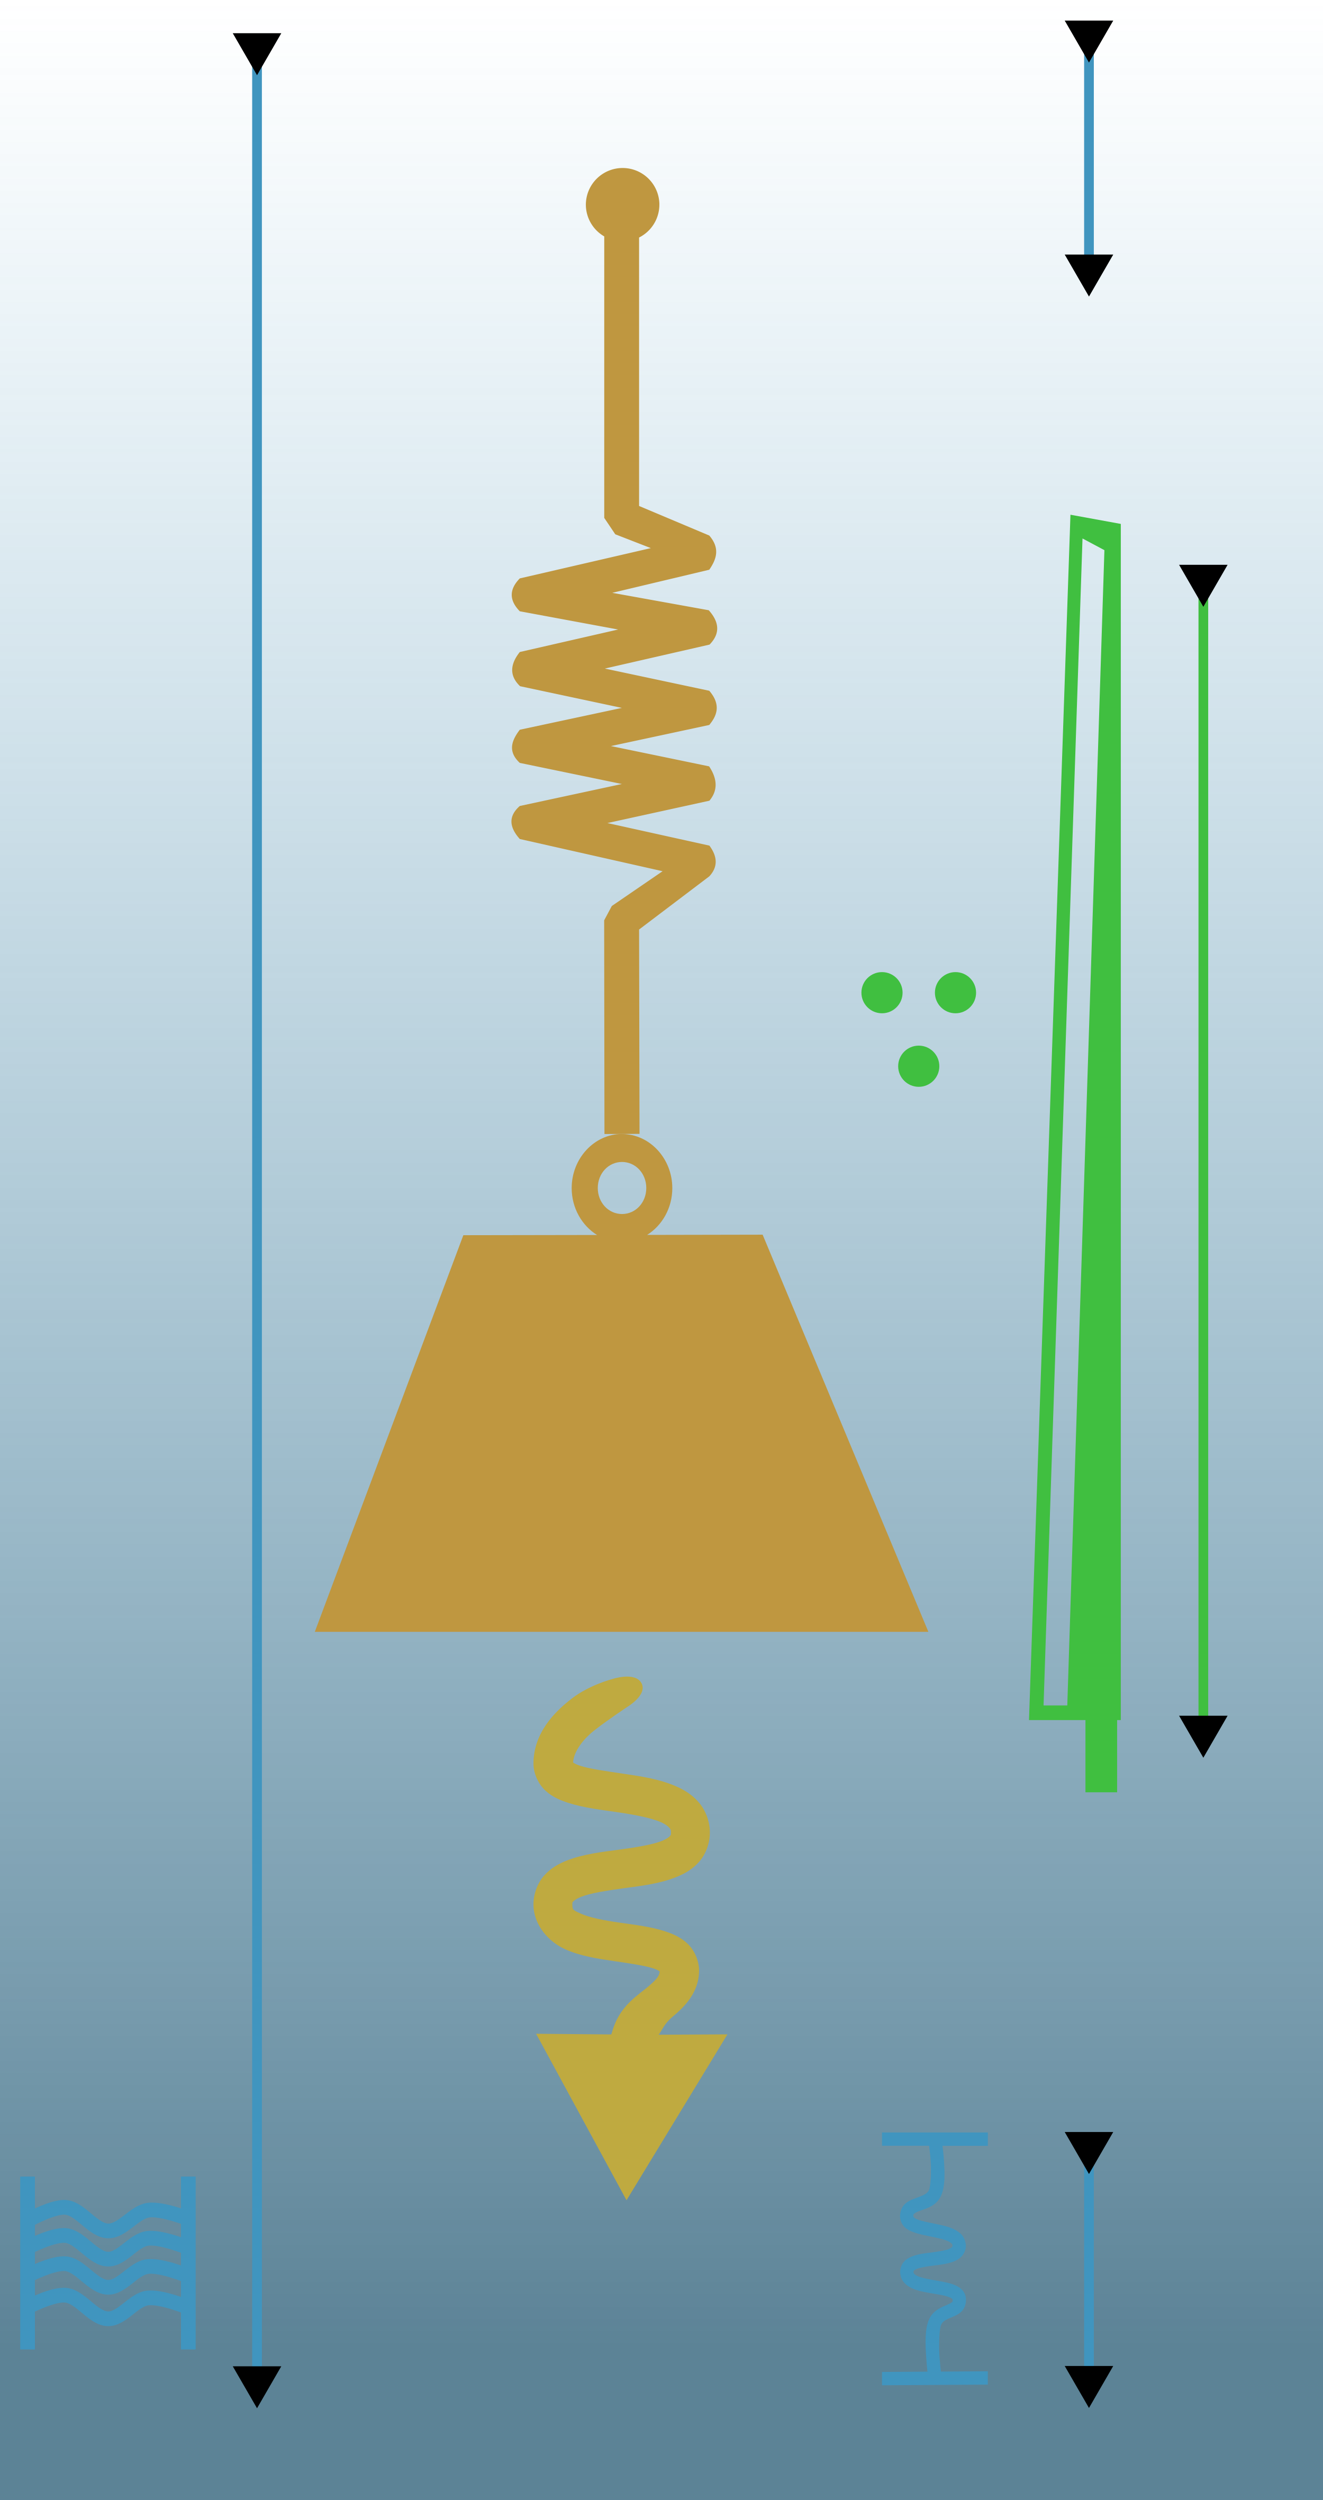 <?xml version="1.0" encoding="UTF-8"?>
<svg width="18" height="34" viewBox="0 0 18 34" version="1.1"
   xmlns="http://www.w3.org/2000/svg"
   xmlns:svg="http://www.w3.org/2000/svg">
  <defs>
    <linearGradient id="gbg" x1="0" y1="32" x2="0" y2="0" gradientUnits="userSpaceOnUse">
      <stop offset="0" stop-color="#265973" stop-opacity="0.75" />
      <stop offset="1" stop-color="#4095bf" stop-opacity="0" />
    </linearGradient>
    <marker id="arrowhead" overflow="visible" refX="0" refY="0" orient="auto-start-reverse" markerWidth="1" markerHeight="1" viewBox="0 0 1 1" preserveAspectRatio="xMidYMid">
      <path transform="scale(0.5)" fill="context-stroke" d="M 5.77,0 -2.88,5 V -5 Z" />
    </marker>
  </defs>
  <g>
    <rect id="bg" x="0" y="0" height="34" width="18" fill="url(#gbg)" />
    <path id="mass"  fill="#bf9740" d="m 8.463,15.421 c -0.376,0 -0.685,0.332 -0.685,0.736 0,0.272 0.139,0.51 0.345,0.638 l -1.819,0.003 -2.021,5.394 h 8.348 l -2.255,-5.401 -1.572,0.003 c 0.205,-0.128 0.343,-0.366 0.343,-0.636 0,-0.404 -0.309,-0.736 -0.685,-0.736 z m 0,0.381 c 0.184,0 0.33,0.156 0.33,0.354 0,0.198 -0.145,0.354 -0.33,0.354 -0.184,0 -0.33,-0.156 -0.33,-0.354 0,-0.198 0.145,-0.354 0.33,-0.354 z" />
    <path id="spring"  fill="#bf9740" d="m 8.457,2.285 a 0.5,0.5 0 0 0 -0.486,0.508 0.5,0.5 0 0 0 0.25,0.422 v 3.828 l 0.15,0.223 0.484,0.188 -1.783,0.412 c -0.146,0.149 -0.146,0.298 0,0.447 L 8.41,8.561 7.072,8.867 c -0.135,0.17 -0.142,0.326 0.004,0.465 l 1.385,0.295 -1.389,0.297 c -0.111,0.146 -0.168,0.295 0,0.451 l 1.389,0.287 -1.389,0.299 c -0.164,0.144 -0.138,0.295 0,0.449 l 1.943,0.438 -0.691,0.473 -0.104,0.195 0.004,2.906 0.477,-0.002 -0.006,-2.779 0.955,-0.723 C 9.766,11.794 9.766,11.655 9.652,11.5 L 8.264,11.193 9.652,10.889 C 9.761,10.758 9.769,10.605 9.648,10.422 L 8.312,10.146 9.65,9.859 c 0.085,-0.104 0.178,-0.258 0,-0.465 L 8.229,9.092 9.654,8.766 C 9.802,8.615 9.786,8.459 9.643,8.299 L 8.33,8.062 9.65,7.748 c 0.098,-0.143 0.15,-0.291 0,-0.465 L 8.695,6.881 V 3.23 A 0.5,0.5 0 0 0 8.971,2.783 V 2.768 A 0.5,0.5 0 0 0 8.457,2.285 Z" />
    <path id="gravity" style="fill:#bfaa40" d="m 8.334,22.833 c 0,0 -0.314,0.08 -0.553,0.265 -0.24,0.184 -0.523,0.473 -0.523,0.887 0,0.143 0.074,0.287 0.168,0.371 0.094,0.084 0.2,0.128 0.307,0.162 0.214,0.069 0.452,0.095 0.682,0.129 0.229,0.034 0.449,0.077 0.576,0.133 0.064,0.028 0.101,0.059 0.117,0.078 0.016,0.019 0.021,0.026 0.021,0.062 5.625e-4,0.036 -0.002,0.035 -0.014,0.049 -0.012,0.014 -0.047,0.041 -0.109,0.066 -0.126,0.051 -0.347,0.087 -0.582,0.119 -0.235,0.032 -0.482,0.059 -0.707,0.146 -0.112,0.044 -0.224,0.105 -0.314,0.207 -0.09,0.102 -0.146,0.249 -0.145,0.396 0.003,0.286 0.215,0.507 0.428,0.604 0.213,0.096 0.445,0.13 0.664,0.162 0.219,0.032 0.426,0.062 0.545,0.102 0.05,0.017 0.069,0.031 0.08,0.039 -0.004,0.061 -0.038,0.107 -0.162,0.211 -0.131,0.109 -0.334,0.236 -0.443,0.492 -0.021,0.05 -0.038,0.102 -0.053,0.154 l -1.023,-0.009 1.23,2.264 1.373,-2.256 -0.936,0.005 c 0.05,-0.063 0.072,-0.146 0.189,-0.244 0.153,-0.128 0.361,-0.325 0.361,-0.629 -1e-7,-0.138 -0.065,-0.277 -0.154,-0.363 C 9.268,26.35 9.166,26.304 9.064,26.27 8.861,26.201 8.637,26.177 8.426,26.146 8.214,26.116 8.016,26.076 7.904,26.025 7.793,25.975 7.788,25.974 7.787,25.898 c -3.474e-4,-0.033 2.396e-4,-0.026 0.012,-0.039 0.011,-0.013 0.046,-0.04 0.109,-0.064 0.127,-0.05 0.35,-0.085 0.586,-0.117 0.236,-0.032 0.484,-0.061 0.709,-0.152 0.113,-0.045 0.225,-0.108 0.314,-0.213 0.089,-0.104 0.143,-0.252 0.141,-0.4 -0.002,-0.148 -0.059,-0.293 -0.146,-0.396 C 9.424,24.412 9.315,24.344 9.203,24.295 8.979,24.196 8.729,24.158 8.492,24.123 8.255,24.088 8.029,24.057 7.895,24.014 7.837,23.995 7.812,23.979 7.797,23.969 c 0.009,-0.149 0.132,-0.317 0.307,-0.451 0.18,-0.139 0.432,-0.306 0.432,-0.306 0,0 0.278,-0.165 0.191,-0.323 -0.087,-0.158 -0.392,-0.056 -0.392,-0.056 z" />
    <path id="height" style="fill:none;stroke:#4095bf;stroke-width:0.132;stroke-linecap:butt;stroke-linejoin:miter;stroke-dasharray:none;stroke-opacity:1;marker-start:url(#arrowhead);marker-end:url(#arrowhead)" d="M 3.497,0.642 V 32.37" />
    <path id="pad1" style="fill:none;stroke:#4095bf;stroke-width:0.132;stroke-linecap:butt;stroke-linejoin:miter;stroke-dasharray:none;stroke-opacity:1;marker-start:url(#arrowhead);marker-end:url(#arrowhead)" d="M 14.816,0.47 V 3.652" />
    <path id="pad2" style="fill:none;stroke:#4095bf;stroke-width:0.132;stroke-linecap:butt;stroke-linejoin:miter;stroke-dasharray:none;stroke-opacity:1;marker-start:url(#arrowhead);marker-end:url(#arrowhead)" d="m 14.816,29.184 v 3.182" />
    <path id="speed" style="fill:none;stroke:#40bf40;stroke-width:0.132;stroke-linecap:butt;stroke-linejoin:miter;stroke-dasharray:none;stroke-opacity:1;marker-start:url(#arrowhead);marker-end:url(#arrowhead)" d="M 16.372,7.871 V 23.523" />
    <path id="bow" transform="translate(14,7)" fill="#40bf40" d="M 0.564,0 0,16.392 h 0.768 v 0.982 h 0.431 v -0.982 h 0.05 V 0.125 Z M 0.728,0.323 1.026,0.482 0.521,16.193 H 0.198 Z" />
    <circle id="stick" fill="#40bf40" cx="12" cy="13.5" r="0.28" />
    <circle id="slip" fill="#40bf40" cx="13" cy="13.5" r="0.28" />
    <circle id="quit" fill="#40bf40" cx="12.5" cy="14.5" r="0.28" d="m 12.507,14.55 a 0.265,0.265 0 0 1 -0.262,0.265 0.265,0.265 0 0 1 -0.267,-0.26 0.265,0.265 0 0 1 0.258,-0.269 0.265,0.265 0 0 1 0.271,0.256" />
    <g id="visc" transform="translate(.25,29.6)">
      <path id="v1" fill="none" stroke="#4095bf" stroke-width="0.2" d="m 0.128,0.962 c 0,0 0.343,-0.18 0.52,-0.16 C 0.852,0.826 1.016,1.12 1.221,1.123 1.41,1.125 1.565,0.867 1.754,0.841 1.942,0.814 2.315,0.969 2.315,0.969" />
      <path id="v2" fill="none" stroke="#4095bf" stroke-width="0.2" d="m 0.125,1.346 c 0,0 0.345,-0.181 0.523,-0.16 0.204,0.024 0.368,0.317 0.573,0.32 0.189,0.002 0.345,-0.256 0.533,-0.282 0.187,-0.026 0.557,0.128 0.557,0.128" />
      <path id="v3" fill="none" stroke="#4095bf" stroke-width="0.2" d="M 0.125,-6.425734e-7 V 2.351" />
      <path id="v4" fill="none" stroke="#4095bf" stroke-width="0.2" d="M 2.312,-6.425734e-7 V 2.351" />
      <path id="v5" fill="none" stroke="#4095bf" stroke-width="0.2" d="m 0.158,0.579 c 0,0 0.323,-0.178 0.49,-0.16 0.204,0.022 0.368,0.316 0.573,0.32 0.194,0.004 0.355,-0.255 0.547,-0.282 0.193,-0.027 0.576,0.128 0.576,0.128" />
      <path id="v6" fill="none" stroke="#4095bf" stroke-width="0.2" d="m 0.125,1.774 c 0,0 0.345,-0.181 0.523,-0.16 C 0.852,1.637 1.016,1.931 1.221,1.934 1.411,1.936 1.566,1.678 1.754,1.652 1.942,1.626 2.312,1.78 2.312,1.78" />
    </g>
    <path id="elastic" transform="translate(12,29)" fill="#4095bf" stroke-width="0.25" d="m 0,0 v 0.181 h 0.641 c 0.006,0.054 0.016,0.126 0.021,0.211 0.01,0.156 2.65e-4,0.34 -0.024,0.394 -0.023,0.051 -0.089,0.074 -0.181,0.108 -0.046,0.017 -0.099,0.036 -0.145,0.079 -0.046,0.043 -0.074,0.117 -0.065,0.193 0.006,0.051 0.034,0.098 0.068,0.128 0.034,0.03 0.073,0.047 0.113,0.062 0.08,0.03 0.171,0.046 0.258,0.064 0.086,0.017 0.168,0.037 0.217,0.061 0.024,0.012 0.04,0.024 0.047,0.033 0.007,0.009 0.009,0.013 0.009,0.027 -2.12e-4,0.013 -0.002,0.013 -0.009,0.02 -0.006,0.006 -0.022,0.017 -0.047,0.027 -0.05,0.019 -0.134,0.031 -0.222,0.043 -0.089,0.011 -0.182,0.021 -0.265,0.052 -0.041,0.016 -0.082,0.036 -0.115,0.072 -0.033,0.036 -0.054,0.088 -0.054,0.142 0,0.052 0.019,0.103 0.05,0.14 0.031,0.037 0.069,0.062 0.109,0.081 0.08,0.037 0.171,0.053 0.259,0.068 0.088,0.015 0.173,0.028 0.23,0.047 0.028,0.009 0.049,0.02 0.058,0.027 0.004,0.004 0.005,0.006 0.006,0.007 0.005,0.033 0.002,0.031 -0.004,0.038 -0.006,0.007 -0.028,0.021 -0.064,0.037 -0.071,0.031 -0.198,0.073 -0.254,0.207 -0.055,0.134 -0.047,0.32 -0.037,0.49 0.005,0.082 0.012,0.157 0.018,0.214 L 2.2e-5,3.257 v 0.181 l 1.44,-0.009 V 3.248 l -0.639,0.004 c -0.006,-0.056 -0.014,-0.132 -0.02,-0.224 -0.009,-0.163 8.7e-5,-0.358 0.023,-0.412 0.023,-0.055 0.077,-0.074 0.159,-0.109 0.041,-0.018 0.087,-0.037 0.128,-0.082 0.04,-0.045 0.06,-0.116 0.048,-0.187 -0.008,-0.05 -0.039,-0.093 -0.074,-0.12 -0.035,-0.027 -0.073,-0.044 -0.113,-0.057 -0.08,-0.026 -0.17,-0.039 -0.255,-0.054 -0.085,-0.015 -0.166,-0.032 -0.214,-0.054 -0.024,-0.011 -0.039,-0.023 -0.045,-0.031 -0.006,-0.008 -0.009,-0.012 -0.009,-0.026 0,-0.013 0.001,-0.012 0.007,-0.018 0.006,-0.006 0.019,-0.016 0.044,-0.025 0.05,-0.019 0.135,-0.031 0.224,-0.043 0.089,-0.011 0.18,-0.021 0.264,-0.052 0.042,-0.016 0.083,-0.038 0.116,-0.074 0.033,-0.036 0.056,-0.087 0.057,-0.14 C 1.14,1.491 1.121,1.438 1.091,1.4 1.061,1.363 1.022,1.338 0.982,1.318 0.902,1.279 0.81,1.26 0.721,1.242 0.633,1.224 0.546,1.207 0.49,1.186 c -0.028,-0.01 -0.047,-0.022 -0.055,-0.03 -0.009,-0.007 -0.006,-0.006 -0.007,-0.01 -0.004,-0.033 -5.3e-4,-0.031 0.01,-0.041 0.01,-0.01 0.039,-0.026 0.081,-0.041 0.083,-0.03 0.221,-0.064 0.283,-0.201 0.061,-0.135 0.052,-0.317 0.041,-0.482 C 0.838,0.305 0.83,0.236 0.823,0.182 H 1.44 V 3.84e-4 Z" />
  </g>
</svg>
